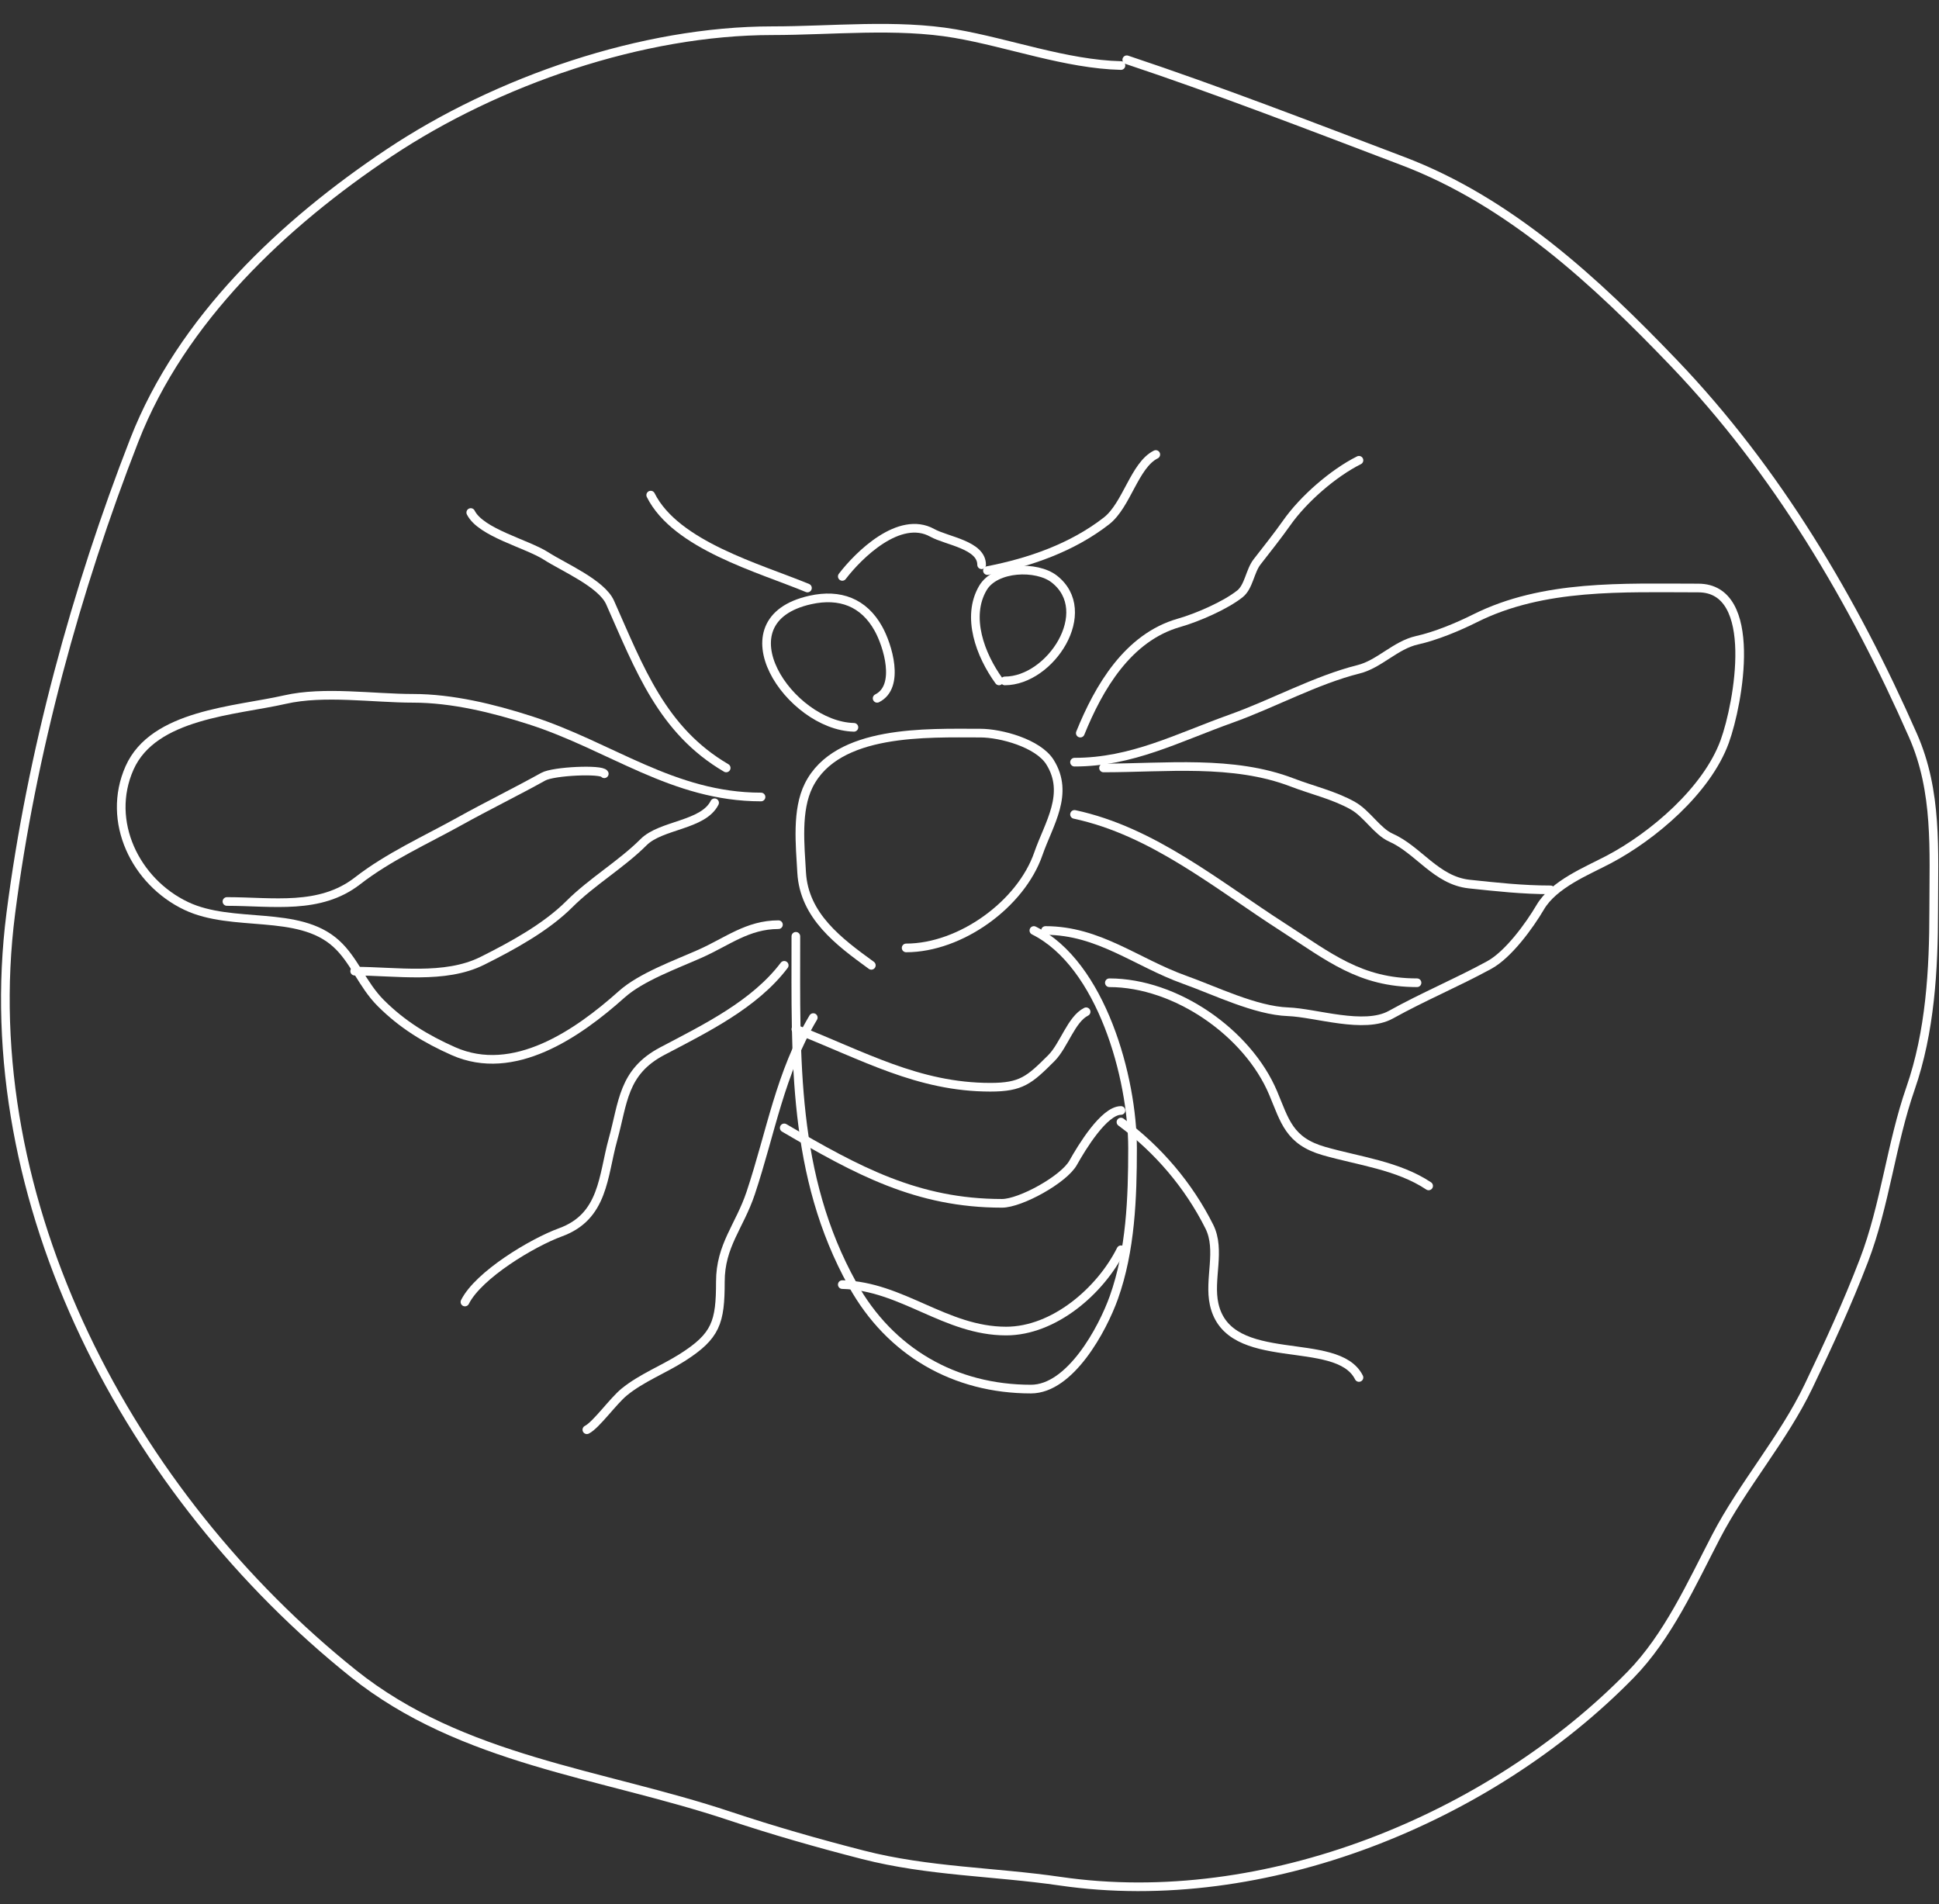 <svg width="56" height="55" viewBox="0 0 56 55" fill="none" xmlns="http://www.w3.org/2000/svg">
<rect x="0" y="0" width="56" height="55" fill="#333333" stroke="none"/>
<path d="M32.374 1.893C30.793 1.855 29.148 1.241 27.586 0.971C25.895 0.68 24.02 0.887 22.305 0.887C18.558 0.887 14.36 2.334 11.248 4.408C8.188 6.449 5.242 9.22 3.881 12.708C2.197 17.023 0.905 21.767 0.313 26.372C-0.763 34.744 3.774 43.191 10.205 48.336C13.348 50.85 17.377 51.217 21.057 52.444C22.345 52.873 23.609 53.234 24.922 53.571C26.818 54.057 28.704 54.055 30.623 54.334C36.517 55.192 43.022 52.534 47.091 48.373C48.175 47.264 48.85 45.75 49.559 44.386C50.34 42.884 51.507 41.554 52.233 40.036C52.814 38.821 53.349 37.662 53.835 36.395C54.442 34.808 54.619 33.041 55.176 31.439C55.746 29.801 55.847 28.005 55.847 26.288C55.847 24.557 55.962 22.867 55.251 21.249C53.528 17.334 51.314 13.588 48.339 10.481C46.092 8.135 43.602 5.822 40.515 4.651C37.88 3.651 35.195 2.61 32.542 1.726" stroke="white" stroke-width="0.25" stroke-linecap="round" stroke-linejoin="round"/>
<path d="M30.194 26.875C31.739 26.875 32.824 27.802 34.218 28.3C35.089 28.611 36.26 29.188 37.199 29.222C38.007 29.252 39.397 29.736 40.17 29.306C41.115 28.781 42.067 28.387 43.011 27.872C43.564 27.57 44.169 26.737 44.483 26.204C44.876 25.536 45.822 25.16 46.458 24.826C47.738 24.152 49.297 22.829 49.811 21.417C50.213 20.309 50.814 16.983 49.047 16.983C46.87 16.983 44.58 16.869 42.601 17.858C42.105 18.107 41.461 18.373 40.925 18.492C40.303 18.63 39.836 19.181 39.239 19.33C38.004 19.639 36.764 20.325 35.559 20.755C33.993 21.315 32.691 22.013 31.033 22.013" stroke="white" stroke-width="0.25" stroke-linecap="round" stroke-linejoin="round"/>
<path d="M21.979 23.019C19.437 23.019 17.636 21.55 15.31 20.802C14.244 20.459 13.058 20.169 11.928 20.169C10.776 20.169 9.356 19.949 8.231 20.206C6.794 20.534 4.434 20.621 3.741 22.18C3.055 23.725 3.913 25.472 5.38 26.167C6.728 26.805 8.609 26.264 9.702 27.248C10.233 27.725 10.461 28.435 10.997 28.971C11.623 29.597 12.305 30.009 13.093 30.359C14.834 31.133 16.678 29.862 17.955 28.719C18.518 28.216 19.518 27.857 20.218 27.546C21.007 27.195 21.592 26.707 22.482 26.707" stroke="white" stroke-width="0.25" stroke-linecap="round" stroke-linejoin="round"/>
<path d="M22.649 27.881C21.791 29.014 20.374 29.703 19.129 30.359C17.984 30.961 18 31.844 17.703 32.911C17.41 33.968 17.441 35.137 16.185 35.593C15.379 35.887 13.82 36.821 13.428 37.605" stroke="white" stroke-width="0.25" stroke-linecap="round" stroke-linejoin="round"/>
<path d="M23.488 29.39C22.526 31.005 22.268 32.695 21.681 34.457C21.359 35.421 20.805 35.97 20.805 37.019C20.805 38.193 20.68 38.588 19.706 39.208C19.16 39.555 18.529 39.796 18.029 40.204C17.702 40.472 17.217 41.16 16.949 41.294" stroke="white" stroke-width="0.25" stroke-linecap="round" stroke-linejoin="round"/>
<path d="M32.039 28.384C33.962 28.384 36.039 29.832 36.77 31.57C37.108 32.372 37.227 32.956 38.242 33.246C39.238 33.531 40.376 33.662 41.26 34.252" stroke="white" stroke-width="0.25" stroke-linecap="round" stroke-linejoin="round"/>
<path d="M32.374 32.408C33.44 33.192 34.331 34.237 34.926 35.426C35.267 36.107 34.905 36.946 35.066 37.671C35.486 39.563 38.617 38.522 39.248 39.785" stroke="white" stroke-width="0.25" stroke-linecap="round" stroke-linejoin="round"/>
<path d="M31.2 21.174C31.732 19.861 32.57 18.412 34.05 17.989C34.589 17.835 35.395 17.483 35.811 17.151C36.069 16.944 36.099 16.493 36.305 16.229C36.584 15.869 36.898 15.476 37.162 15.101C37.645 14.414 38.504 13.666 39.248 13.294" stroke="white" stroke-width="0.25" stroke-linecap="round" stroke-linejoin="round"/>
<path d="M20.973 22.18C19.121 21.097 18.468 19.31 17.62 17.402C17.375 16.851 16.276 16.383 15.775 16.061C15.21 15.698 13.889 15.389 13.596 14.803" stroke="white" stroke-width="0.25" stroke-linecap="round" stroke-linejoin="round"/>
<path d="M22.985 27.043C22.985 30.57 22.872 33.949 24.624 37.102C25.708 39.054 27.58 40.12 29.775 40.12C30.909 40.12 31.841 38.394 32.169 37.475C32.654 36.118 32.709 34.596 32.709 33.162C32.709 31.137 31.815 27.853 29.859 26.875" stroke="white" stroke-width="0.25" stroke-linecap="round" stroke-linejoin="round"/>
<path d="M25.165 27.881C24.23 27.201 23.223 26.457 23.152 25.198C23.108 24.405 22.999 23.4 23.357 22.683C24.17 21.058 26.775 21.174 28.313 21.174C28.901 21.174 29.981 21.463 30.325 22.013C30.897 22.928 30.289 23.793 29.989 24.658C29.485 26.116 27.74 27.378 26.17 27.378" stroke="white" stroke-width="0.25" stroke-linecap="round" stroke-linejoin="round"/>
<path d="M24.662 21.007C22.805 20.962 20.755 17.916 23.404 17.328C24.258 17.138 24.948 17.399 25.369 18.157C25.633 18.63 26.011 19.829 25.332 20.169" stroke="white" stroke-width="0.25" stroke-linecap="round" stroke-linejoin="round"/>
<path d="M28.853 19.666C28.312 18.921 27.898 17.815 28.387 16.983C28.75 16.367 29.941 16.33 30.446 16.722C31.65 17.659 30.338 19.666 29.021 19.666" stroke="white" stroke-width="0.25" stroke-linecap="round" stroke-linejoin="round"/>
<path d="M24.326 16.648C24.796 16.033 25.978 14.864 26.925 15.39C27.346 15.624 28.35 15.737 28.35 16.312" stroke="white" stroke-width="0.25" stroke-linecap="round" stroke-linejoin="round"/>
<path d="M28.518 16.48C29.744 16.241 30.96 15.819 31.955 15.046C32.544 14.587 32.765 13.434 33.38 13.127" stroke="white" stroke-width="0.25" stroke-linecap="round" stroke-linejoin="round"/>
<path d="M23.32 16.983C21.931 16.407 19.518 15.749 18.793 14.3" stroke="white" stroke-width="0.25" stroke-linecap="round" stroke-linejoin="round"/>
<path d="M22.985 29.725C24.926 30.483 26.517 31.402 28.602 31.402C29.496 31.402 29.727 31.198 30.362 30.564C30.729 30.197 30.938 29.437 31.368 29.222" stroke="white" stroke-width="0.25" stroke-linecap="round" stroke-linejoin="round"/>
<path d="M22.649 32.576C24.76 33.811 26.49 34.755 28.937 34.755C29.474 34.755 30.728 34.063 30.995 33.581C31.232 33.157 31.886 32.073 32.374 32.073" stroke="white" stroke-width="0.25" stroke-linecap="round" stroke-linejoin="round"/>
<path d="M24.326 37.102C26.052 37.144 27.306 38.444 29.058 38.444C30.438 38.444 31.779 37.287 32.374 36.096" stroke="white" stroke-width="0.25" stroke-linecap="round" stroke-linejoin="round"/>
<path d="M31.033 23.522C33.299 24.007 35.141 25.552 37.069 26.791C38.386 27.638 39.28 28.384 40.925 28.384" stroke="white" stroke-width="0.25" stroke-linecap="round" stroke-linejoin="round"/>
<path d="M31.871 22.18C33.658 22.18 35.614 21.944 37.32 22.6C37.9 22.823 38.524 22.963 39.071 23.27C39.48 23.5 39.774 24.016 40.17 24.192C40.97 24.548 41.48 25.433 42.434 25.534C43.21 25.616 43.964 25.701 44.781 25.701" stroke="white" stroke-width="0.25" stroke-linecap="round" stroke-linejoin="round"/>
<path d="M10.243 28.049C11.436 28.049 12.845 28.293 13.931 27.751C14.785 27.324 15.766 26.791 16.446 26.111C17.09 25.467 17.946 24.965 18.588 24.323C19.095 23.817 20.309 23.843 20.638 23.186" stroke="white" stroke-width="0.25" stroke-linecap="round" stroke-linejoin="round"/>
<path d="M6.554 26.037C7.879 26.037 9.236 26.288 10.326 25.441C11.214 24.75 12.291 24.265 13.261 23.727C14.061 23.282 14.906 22.868 15.692 22.432C15.987 22.268 17.382 22.208 17.452 22.348" stroke="white" stroke-width="0.25" stroke-linecap="round" stroke-linejoin="round"/>
</svg>
